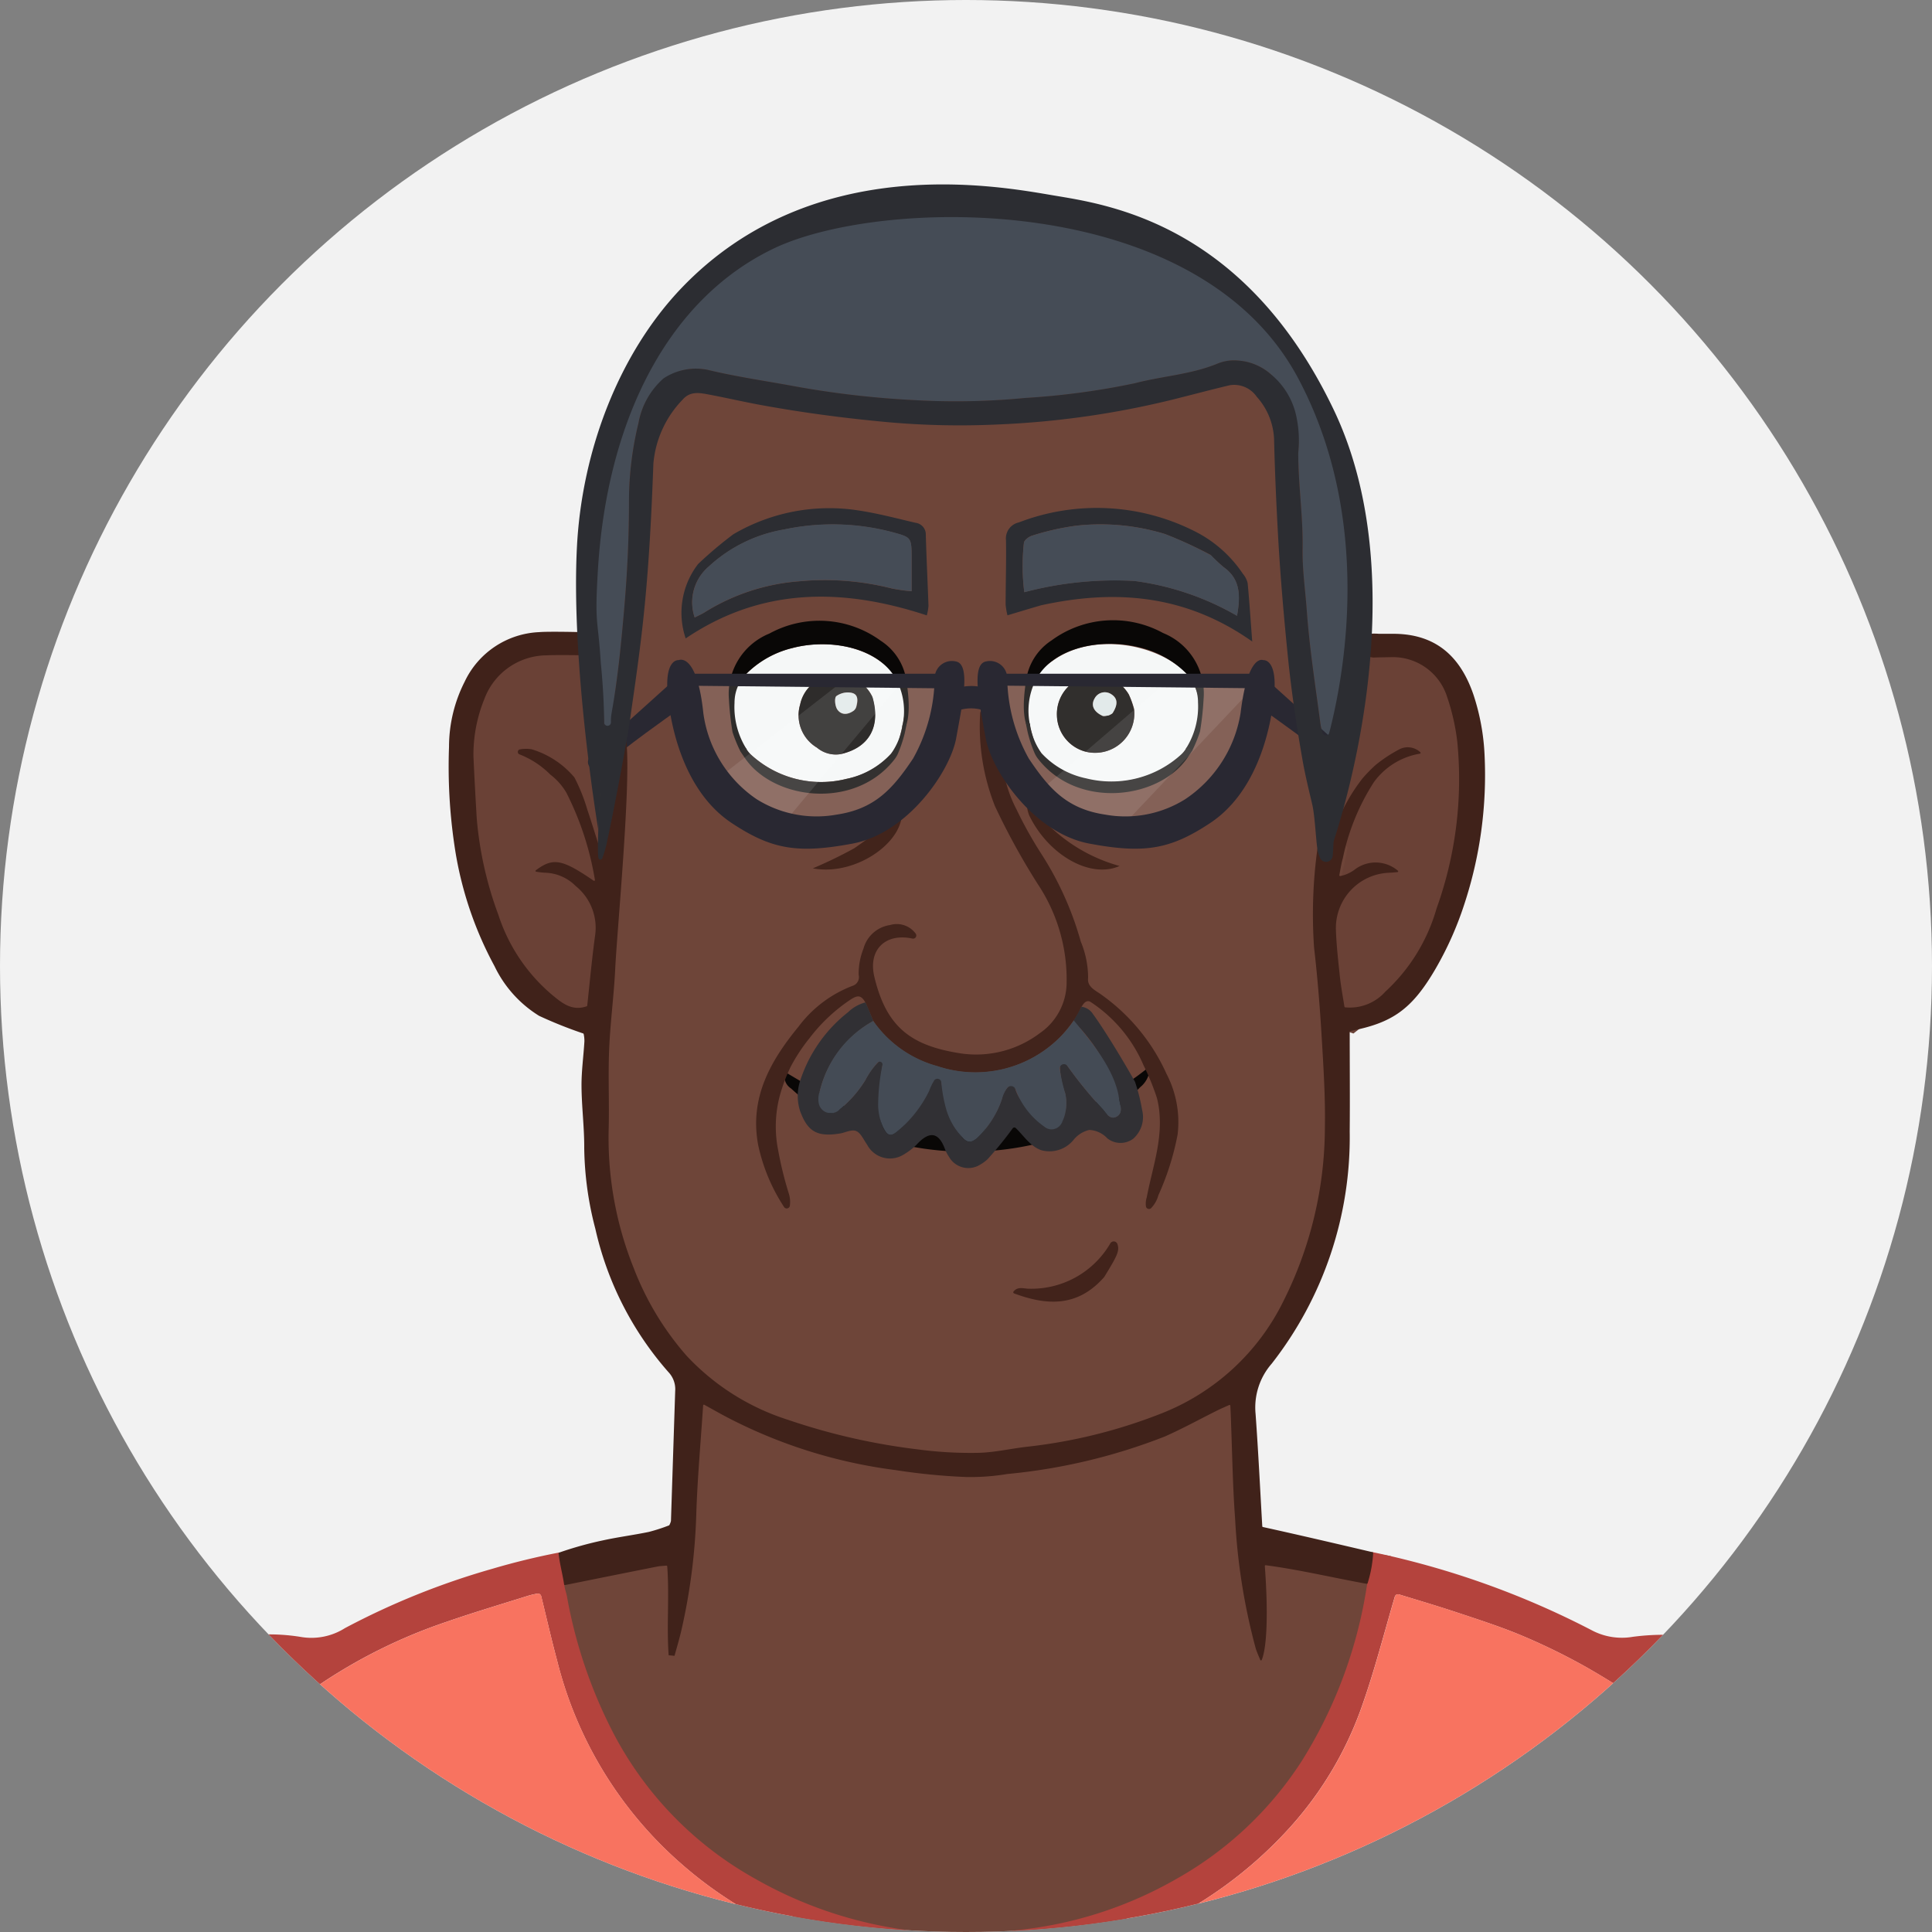 <svg xmlns="http://www.w3.org/2000/svg" xmlns:xlink="http://www.w3.org/1999/xlink" width="137.14" height="137.14" viewBox="0 0 137.14 137.14">
  <rect x="0" y="0" width="137.14" height="137.14" fill="#808080" stroke="none"/>
  <defs>
    <clipPath id="clip-path">
      <circle id="Ellipse_1124" data-name="Ellipse 1124" cx="68.57" cy="68.57" r="68.57" transform="translate(1.43 1.43)"/>
    </clipPath>
  </defs>
  <g id="Group_117514" data-name="Group 117514" transform="translate(3097 478)">
    <circle id="Ellipse_891_00000043447419308030904690000012514964738224083888_" cx="68.57" cy="68.57" r="68.57" transform="translate(-3097 -478)" fill="#f2f2f2"/>
    <g id="Group_117513" data-name="Group 117513" transform="translate(-3098.43 -479.43)">
      <g id="Group_117512" data-name="Group 117512" clip-path="url(#clip-path)">
        <path id="Path_38931" data-name="Path 38931" d="M36.217,48.949l2.956-1.8,6-.183,3.565,10.765-.7,15.3-5.158,1.762L39,71.727l-3.478-7.042-1.043-6.918V50.585Z" fill="#6a4136"/>
        <path id="Path_38932" data-name="Path 38932" d="M104.164,48.949l-2.956-1.8-6-.183L91.645,57.731l.695,15.3L97.5,74.793l3.884-3.066,3.477-7.042,1.044-6.918V50.585Z" fill="#6a4136"/>
        <path id="Path_38933" data-name="Path 38933" d="M89.478,101.658c.093,2.206.086,4.07.251,6.271.232,3.094.616,2.828,2.326,3.709,2.4.309,5.694-.272,8.113.261a33.42,33.42,0,0,1-2.282,8.872,56.508,56.508,0,0,1-3,6.048,27.668,27.668,0,0,1-9.308,8.708,31.853,31.853,0,0,1-11.925,4.161,30.559,30.559,0,0,1-18.788-3.646c-4.285-2.446-8.226-5.536-10.552-9.952a37.359,37.359,0,0,1-3.35-10.358c-.037-.2-.233-2.36-.293-2.656,2.2-.542,4.946-.772,7.148-1.211a2.666,2.666,0,0,0,2.467-2.9c.077-2.561-.289-7.674-.11-10.423.542.3-.033-4.383.423-4.041.169.438,8.89,1.781,10.051,2.463,1.485.873,11.846,1.172,13.446.732,1.756-.483,14.79-.928,15.643-1.731C89.829,95.88,89.315,101.67,89.478,101.658Z" fill="#6f4539"/>
        <path id="Path_38934" data-name="Path 38934" d="M97.078,61.621c-.392,2.473-1.454,4.757-1.18,7.116.246,2.112.128,4.194.257,6.317s.264,4.26.227,6.388c-.074,4.309-1.826,9.327-3.818,13.21a16.255,16.255,0,0,1-8.776,8.04,36.919,36.919,0,0,1-9.4,2.32c-1.178.132-2.348.414-3.526.437a28.336,28.336,0,0,1-4.288-.248,45.13,45.13,0,0,1-9.2-2.1,16.794,16.794,0,0,1-7.2-4.557c-1.63-1.836-3.739-4.172-4.632-6.433a24.8,24.8,0,0,1-1.786-9.856c.051-1.89-.044-3.784.034-5.672.079-1.919-.011-5.975.081-7.894.134-2.78.566-9.7.567-10.957,0-1.763.38-3.915.4-5.677.036-3.366-1.193-6.794-.966-10.15a63.736,63.736,0,0,1,1.776-11.093c.119-.429,2.917-4.409,3.089-4.973,2.587.876,44.474.588,44.76.538.138.884.953,9.435.99,10.307.191,4.469.4,8.939.471,13.41.044,2.953,1.4,3.89,1.309,6.844-.026.818.316,2.954.278,3.877Z" fill="#6e4539"/>
        <g id="Group_117506" data-name="Group 117506">
          <path id="Path_38935" data-name="Path 38935" d="M25.456,280.939c-.759-.215-1.518-.429-2.372-.637a81.272,81.272,0,0,1-10.14-3.557.238.238,0,0,1-.138-.257c.2-1.238.4-2.457.6-3.678.643-4.046,1.352-8.082,1.9-12.14.559-4.1.985-8.21,1.423-12.322.178-1.67.257-3.351.339-5.029.168-3.439.379-6.877.442-10.318.07-3.82.009-7.643-.024-11.464-.01-1.145-.114-2.29-.186-3.664-.038-2.519-.066-4.809-.08-7.205a.162.162,0,0,0,0-.022c-.047-.544-.152-.983-.161-1.423q-.15-7.407-.275-14.814c0-.245-.028-.489-.031-.845-.082-2.317-.176-4.529-.27-6.735a.239.239,0,0,0-.2-.225c-1.857-.275-3.612-.514-5.36-.8a53.276,53.276,0,0,1-14.7-4.614c-.508-.247-1.053-.419-1.63-.691l-.018-.009c-.595-.337-1.14-.61-1.685-.881a.161.161,0,0,1-.028-.017q-3.645-2.5-7.286-5.009c-.39-.27-.745-.593-1.149-.931a.239.239,0,0,1-.063-.286,5.4,5.4,0,0,1,.422-.79C-11.545,167.447-9.137,161.7-7,155.826c2.454-6.748,4.81-13.532,7.3-20.266A41.76,41.76,0,0,1,5,126.231a19.075,19.075,0,0,1,12.276-8.4,13.991,13.991,0,0,1,5.493-.208A4.449,4.449,0,0,0,25.915,117a53.467,53.467,0,0,1,10.491-4.22c1.454-.432,3.154-.848,4.7-1.144a.239.239,0,0,1,.278.183c.16.739.027,1.468.119,2.217l0,.021c.059.29.133.482.169.68a34.176,34.176,0,0,0,3.37,9.856,25.161,25.161,0,0,0,10.041,10.224,29.68,29.68,0,0,0,18.5,3.626,28.564,28.564,0,0,0,11.379-3.656,25.317,25.317,0,0,0,8.873-8.358,32.732,32.732,0,0,0,4.641-12.572c.106-.725.192-1.375.275-2.017.018-.138-.038-.266.1-.236a60.63,60.63,0,0,1,15.541,5.534,4.563,4.563,0,0,0,2.951.477,16.925,16.925,0,0,1,9.578,1.553,21.061,21.061,0,0,1,9.6,9.408,87.5,87.5,0,0,1,5.625,13.115c1.995,5.564,3.886,11.166,5.9,16.722a75.549,75.549,0,0,0,5.544,11.673c.406.711.914,1.364,1.366,2.05.253.384.493.776.756,1.2a.24.24,0,0,1-.051.312,64.309,64.309,0,0,1-8.415,5.852c-.645.331-1.145.592-1.725.885a59.081,59.081,0,0,1-21.638,6.177.238.238,0,0,0-.208.185c-.488,2.284-.192,4.5-.275,6.8-.084,1.831-.19,3.545-.233,5.261-.1,3.971-.168,7.942-.255,12.028-.078,1.626-.154,3.137-.218,4.649-.014.325.031.653.034.98,0,.479-.007.958-.011,1.437a247.122,247.122,0,0,0,4.63,58.531.239.239,0,0,1-.133.262,78.884,78.884,0,0,1-10.1,3.6l-.015,0c-.8.189-1.511.36-2.4.6-.542.125-.913.159-1.27.249a152.863,152.863,0,0,1-24.751,4.12c-4.417.369-8.841.738-13.269.875-4.063.125-8.135-.054-12.2-.113a135.268,135.268,0,0,1-16.693-1.278c-4.428-.616-8.843-1.342-13.246-2.119-2.627-.464-5.218-1.12-7.825-1.69M16.025,166.3c0-.658.011-1.316-.006-1.974-.06-2.379-.147-4.758-.179-7.137a3.327,3.327,0,0,1,.279-1.047.236.236,0,0,1,.212-.158h0a.239.239,0,0,1,.225.133A3.349,3.349,0,0,1,17,157.123c.285,2.11.569,4.222.749,6.343.222,2.613.37,5.234.5,7.854.12,2.5.2,5,.249,7.507.107,5.34.187,10.68.272,16.021.018,1.151-.012,2.3.029,3.454.043,1.187.138,2.373.224,3.558.154,2.121.35,4.24.469,6.364s.17,4.264.242,6.4c.092,2.707.258,5.415.248,8.122-.019,5.546-.117,11.091-.219,16.636-.037,2.007-.164,4.013-.275,6.017q-.083,1.5-.242,2.992c-.3,2.792-.628,5.583-.953,8.373-.261,2.237-.476,4.481-.815,6.706-.555,3.642-1.179,7.274-1.812,10.9-.1.557.03.871.533,1.06.384.144.77.286,1.157.423a100.6,100.6,0,0,0,13.97,3.947c4.016.8,8.041,1.575,12.088,2.183,3.276.492,6.589.756,9.892,1.055,3.1.281,6.205.615,9.312.679,6.532.134,13.068.137,19.6-.217.123-.007.246-.014.369-.026,2.4-.229,4.81-.452,7.213-.691,1.752-.174,3.513-.3,5.252-.568,3.277-.5,6.544-1.072,9.811-1.638a110.832,110.832,0,0,0,17.367-4.521c.679-.235,1.335-.536,2.046-.833a.238.238,0,0,0,.146-.236c-.028-.431-.036-.828-.1-1.215-.2-1.212-.463-2.414-.639-3.629-.608-4.213-1.227-8.426-1.77-12.648q-.673-5.236-1.179-10.494c-.232-2.364-.37-4.739-.493-7.112s-.245-4.757-.243-7.136c0-3.325.108-6.65.195-9.974.059-2.256.165-4.511.243-6.766q.13-3.753.249-7.506c.082-2.5.171-5,.245-7.505q.133-4.556.247-9.111c.087-3.489.115-6.981.262-10.468a65.425,65.425,0,0,1,.388-8.432c.554-3.252.379-6.622.62-9.934.151-2.08.477-4.148.745-6.218.039-.3.1-.636.53-.76a.235.235,0,0,1,.292.191,7.118,7.118,0,0,1,.146,1.138c.012,3.041,0,6.083-.017,9.338v.013c-.341,5.655-.527,11.313-.473,16.945a.241.241,0,0,0,.163.224,4.883,4.883,0,0,0,2.5-.112c1.006-.138,2-.331,3.205-.5a60.425,60.425,0,0,0,8.785-2.364,51.588,51.588,0,0,0,13.446-7.393c.631-.468.621-.591.21-1.327-.922-1.649-1.893-3.273-2.743-4.959a108.189,108.189,0,0,1-5.346-12.974c-2.027-5.772-4.049-11.547-6.189-17.277a42.684,42.684,0,0,0-4.866-9.662,16.664,16.664,0,0,0-13-7.426,4.652,4.652,0,0,0-1.027.1.239.239,0,0,0-.166.36c.836,1.352,2.138,2.22,2.682,3.611a.238.238,0,0,1-.324.3c-1.241-.609-2.185-1.64-3.345-2.342-1.369-.829-2.714-1.7-4.12-2.466a44.546,44.546,0,0,0-4.216-2.022c-1.478-.611-3.007-1.1-4.527-1.606-1.378-.456-2.772-.867-4.055-1.261a.237.237,0,0,0-.3.161c-.77,2.628-1.41,5.136-2.262,7.57a25.336,25.336,0,0,1-5.144,8.767,29.87,29.87,0,0,1-10.094,7.322,32.166,32.166,0,0,1-19.505,1.966,28.834,28.834,0,0,1-13.577-6.607,28.17,28.17,0,0,1-8.88-14.478c-.4-1.5-.749-3.016-1.131-4.58a.238.238,0,0,0-.277-.177,5.756,5.756,0,0,0-.615.141c-1.958.617-3.928,1.2-5.866,1.874a37.587,37.587,0,0,0-8.719,4.271c-1.532,1.031-3.047,2.086-4.57,3.13a1.853,1.853,0,0,1-1.017.478.239.239,0,0,1-.232-.335c.7-1.542,2.241-2.331,3.074-3.641a.232.232,0,0,0-.034-.29c-.425-.409-.938-.249-1.4-.241-.364.006-.724.153-1.09.179a15.262,15.262,0,0,0-9.768,4.72,22.118,22.118,0,0,0-4.1,5.816,109.161,109.161,0,0,0-5.31,12.859c-1.8,5.027-3.5,10.089-5.319,15.106a73.268,73.268,0,0,1-6.484,13.532,7.807,7.807,0,0,0-.375.739.24.24,0,0,0,.076.295c.549.4,1.062.762,1.57,1.135a50.163,50.163,0,0,0,7.458,4.552A48.1,48.1,0,0,0,5.713,182.2c1.618.434,3.27.741,5.1,1.147a22.673,22.673,0,0,0,5.541.634.239.239,0,0,0,.222-.246C16.387,177.909,16.2,172.214,16.025,166.3Z" fill="#b4433d"/>
          <path id="Path_38936" data-name="Path 38936" d="M10.622,183.31c-1.636-.365-3.288-.672-4.906-1.106a48.175,48.175,0,0,1-8.864-3.332,50.2,50.2,0,0,1-7.458-4.552c-.508-.373-1.021-.74-1.57-1.135a.237.237,0,0,1-.076-.295,7.928,7.928,0,0,1,.375-.739,73.3,73.3,0,0,0,6.484-13.532c1.822-5.018,3.521-10.08,5.319-15.106a108.99,108.99,0,0,1,5.31-12.859,22.118,22.118,0,0,1,4.1-5.816,15.272,15.272,0,0,1,9.768-4.72c.366-.026.726-.173,1.09-.179.458-.008.971-.169,1.4.241a.233.233,0,0,1,.034.29c-.833,1.31-2.369,2.1-3.074,3.641a.239.239,0,0,0,.232.335,1.85,1.85,0,0,0,1.017-.478c1.523-1.044,3.038-2.1,4.57-3.13a37.606,37.606,0,0,1,8.719-4.271c1.939-.673,3.908-1.258,5.866-1.874a5.7,5.7,0,0,1,.615-.141.239.239,0,0,1,.277.177c.382,1.565.725,3.081,1.131,4.58a28.176,28.176,0,0,0,8.88,14.478,28.844,28.844,0,0,0,13.577,6.607,32.166,32.166,0,0,0,19.505-1.966,29.9,29.9,0,0,0,10.094-7.322,25.335,25.335,0,0,0,5.144-8.767c.852-2.434,1.492-4.942,2.262-7.57a.237.237,0,0,1,.3-.161c1.282.394,2.676.8,4.055,1.261,1.52.5,3.049,1,4.527,1.606a44.544,44.544,0,0,1,4.216,2.022c1.406.761,2.751,1.636,4.12,2.466,1.159.7,2.1,1.733,3.345,2.342a.238.238,0,0,0,.324-.3c-.544-1.391-1.846-2.259-2.682-3.611a.239.239,0,0,1,.166-.36,4.6,4.6,0,0,1,1.027-.1,16.666,16.666,0,0,1,13,7.426,42.581,42.581,0,0,1,4.866,9.662c2.14,5.73,4.162,11.506,6.189,17.277a108.354,108.354,0,0,0,5.346,12.974c.85,1.685,1.821,3.31,2.743,4.959.412.736.421.859-.21,1.327a51.6,51.6,0,0,1-13.446,7.393c-7.194,2.709-14.042,3.534-14.372,3.011-.062-.1-.252-.044-.264-.16-.271-2.563.044-3.69.035-7.239-.018-3.464.128-4.012.241-6.541-.012-2.7.193-4.064.194-5.2,0-3.3.014-4.4,0-7.415a7.117,7.117,0,0,0-.146-1.138.236.236,0,0,0-.292-.191c-.434.123-.491.46-.53.76-.268,2.07-.594,4.138-.745,6.218-.241,3.312-.065,6.683-.62,9.934a65.435,65.435,0,0,0-.388,8.432c-.147,3.487-.175,6.978-.262,10.468q-.114,4.556-.247,9.111c-.074,2.5-.162,5-.245,7.505s-.162,5-.249,7.506c-.078,2.255-.184,4.51-.243,6.766-.087,3.324-.192,6.649-.195,9.974,0,2.379.119,4.759.243,7.136s.261,4.748.493,7.112q.515,5.255,1.179,10.494c.544,4.222,1.162,8.435,1.77,12.648.175,1.215.439,2.417.639,3.629.064.388.073.784.1,1.215a.24.24,0,0,1-.146.236c-.711.3-1.367.6-2.046.833a110.94,110.94,0,0,1-17.367,4.521c-3.267.566-6.534,1.137-9.811,1.638-1.739.266-3.5.394-5.252.568-2.4.239-4.809.462-7.213.691-.123.012-.246.019-.369.026-6.529.354-13.065.351-19.6.217-3.108-.064-6.213-.4-9.312-.679-3.3-.3-6.615-.562-9.892-1.055-4.048-.608-8.072-1.385-12.088-2.183a100.6,100.6,0,0,1-13.97-3.947c-.387-.137-.772-.279-1.157-.423-.5-.189-.63-.5-.533-1.06.633-3.63,1.257-7.261,1.812-10.9.339-2.225.554-4.469.815-6.706.325-2.79.648-5.58.953-8.373q.162-1.492.242-2.992c.111-2.005.238-4.011.275-6.017.1-5.545.2-11.091.219-16.636.009-2.707-.156-5.415-.248-8.122-.073-2.132-.123-4.266-.242-6.4s-.315-4.242-.469-6.364c-.086-1.185-.181-2.371-.224-3.558-.041-1.15-.011-2.3-.029-3.454-.086-5.34-.165-10.681-.272-16.021-.05-2.5-.128-5.006-.249-7.507-.126-2.62-.274-5.241-.5-7.854-.18-2.12-.464-4.233-.749-6.343a3.349,3.349,0,0,0-.437-1.006.239.239,0,0,0-.225-.133h0a.236.236,0,0,0-.212.158,3.32,3.32,0,0,0-.279,1.047c.032,2.379.119,4.758.179,7.137.017.658.037,5.728.244,9.52.227,4.174.464,8.774.355,9.926a.237.237,0,0,1-.22.214A18.81,18.81,0,0,1,10.622,183.31Z" fill="#f87360"/>
        </g>
        <path id="Path_38937" data-name="Path 38937" d="M75.338,44.394c-.838.244-1.576.467-2.395.714a4.927,4.927,0,0,1-.13-.763c0-1.521.052-3.043.026-4.563a1.162,1.162,0,0,1,.908-1.267,15.406,15.406,0,0,1,12.65.71,8.924,8.924,0,0,1,3.261,2.941,1.6,1.6,0,0,1,.334.651c.124,1.29.207,2.583.325,4.15-4.7-3.318-9.665-3.731-14.979-2.573m12.008-3.585a31.171,31.171,0,0,0-3.221-1.474,15.627,15.627,0,0,0-6.315-.59,18.154,18.154,0,0,0-3.1.7c-.237.064-.58.321-.6.514a14.719,14.719,0,0,0,.026,3.505,25.135,25.135,0,0,1,7.805-.8,19.614,19.614,0,0,1,7.294,2.475c.255-1.441.24-2.61-.956-3.459A12.747,12.747,0,0,1,87.346,40.809Z" fill="#2c2d32"/>
        <path id="Path_38938" data-name="Path 38938" d="M53.486,39.354a13.447,13.447,0,0,1,8.856-1.695c1.372.205,2.722.564,4.076.881a.831.831,0,0,1,.729.853c.046,1.681.132,3.361.19,5.042a3.666,3.666,0,0,1-.119.677c-5.981-1.97-11.737-2-17.116,1.636a5.672,5.672,0,0,1,.879-5.279,27.9,27.9,0,0,1,2.505-2.115m-1.778,2.321a3.313,3.313,0,0,0-.967,3.59c.288-.149.508-.244.708-.369a14.8,14.8,0,0,1,6.7-2.2,19.373,19.373,0,0,1,6.584.509,12.277,12.277,0,0,0,1.406.195c0-.943,0-1.713,0-2.484-.009-1.308-.05-1.346-1.278-1.683a16.551,16.551,0,0,0-7.782-.212A10.448,10.448,0,0,0,51.708,41.675Z" fill="#2c2d32"/>
        <path id="Path_38939" data-name="Path 38939" d="M79.812,92.076c-1.87,2.136-4.04,2.043-6.4,1.165a.086.086,0,0,1-.037-.135c.293-.368.7-.211,1.03-.2A6.482,6.482,0,0,0,80.25,89.68l0,0a.278.278,0,0,1,.5.062C80.917,90.24,80.714,90.6,79.812,92.076Z" fill="#42231b"/>
        <path id="Path_38940" data-name="Path 38940" d="M87.416,40.865a9.757,9.757,0,0,0,.869.821c1.2.848,1.211,2.018.956,3.459a19.614,19.614,0,0,0-7.294-2.475,25.138,25.138,0,0,0-7.805.8,14.667,14.667,0,0,1-.026-3.505c.017-.193.361-.45.6-.514a17.966,17.966,0,0,1,3.1-.7,15.624,15.624,0,0,1,6.315.59A27.973,27.973,0,0,1,87.416,40.865Z" fill="#454c56"/>
        <path id="Path_38941" data-name="Path 38941" d="M51.772,41.611a10.421,10.421,0,0,1,5.309-2.6,16.577,16.577,0,0,1,7.782.212c1.228.338,1.269.375,1.278,1.683,0,.771,0,1.542,0,2.484a12.278,12.278,0,0,1-1.406-.195,19.348,19.348,0,0,0-6.584-.509,14.794,14.794,0,0,0-6.7,2.2c-.2.125-.42.22-.708.369A3.358,3.358,0,0,1,51.772,41.611Z" fill="#454c56"/>
        <path id="Path_38942" data-name="Path 38942" d="M54.136,54.493c-.753-1.177-.6-2.463-.58-3.788a2.075,2.075,0,0,1,.16-.651,6.973,6.973,0,0,1,3.963-2.625c2.724-.72,6.356-.07,7.767,2.727.517,1.472.023,2.782-.288,4.172a5.7,5.7,0,0,1-3.642,2.389,7.352,7.352,0,0,1-6.745-1.688m8.56-4.176a2.666,2.666,0,0,0-2.879-1.446,2.562,2.562,0,0,0-2.223,2.029A2.671,2.671,0,0,0,59.42,54.5a2.086,2.086,0,0,0,1.666.462C63.1,54.518,63.974,53.037,63.331,50.853Z" fill="#f5f7f7"/>
        <g id="Group_117507" data-name="Group 117507">
          <path id="Path_38943" data-name="Path 38943" d="M65.492,53.032a.313.313,0,0,1,0-.1,4.833,4.833,0,0,0-.343-3.069c-1.214-2.544-4.883-3.118-7.469-2.435a6.9,6.9,0,0,0-3.243,1.805,2.9,2.9,0,0,0-.868,2.09,5.586,5.586,0,0,0,.867,3.3c-.013.015-.356.208-.451.134a9.948,9.948,0,0,1-.558-1.362,21.065,21.065,0,0,1-.256-2.34A4.625,4.625,0,0,1,56.048,46.4a7.382,7.382,0,0,1,7.907.518,4.055,4.055,0,0,1,1.831,2.954c.366,2.376-.056,3.071-.116,3.234A.148.148,0,0,1,65.492,53.032Z" fill="#090706"/>
          <path id="Path_38944" data-name="Path 38944" d="M53.983,54.757c.243-.26.315-.357.451-.134a2.13,2.13,0,0,0,.336.406,7.352,7.352,0,0,0,6.745,1.688,5.943,5.943,0,0,0,3.159-1.781,4.6,4.6,0,0,0,.827-2.1c.049-.031.311-.2.289-.051s-.1.515-.144.718a9.646,9.646,0,0,1-.441,1.335,1.964,1.964,0,0,1-.285.5c-2.838,3.64-8.706,2.871-10.682-.2C54.172,55.037,54.1,54.94,53.983,54.757Z" fill="#0f0d0c"/>
        </g>
        <path id="Path_38945" data-name="Path 38945" d="M63.372,50.94c.6,2.1-.269,3.578-2.286,4.023A2.086,2.086,0,0,1,59.42,54.5a2.672,2.672,0,0,1-1.191-3.064,2.564,2.564,0,0,1,2.223-2.029,2.692,2.692,0,0,1,2.92,1.532m-1.14.649c.1-.415.144-.881-.365-.982a1.4,1.4,0,0,0-1.071.236c-.152.134-.094.722.076.959.295.411.762.367,1.172.061C62.076,51.84,62.1,51.808,62.232,51.589Z" fill="#090706"/>
        <path id="Path_38946" data-name="Path 38946" d="M75.069,54.741a20.586,20.586,0,0,1-.661-2.349,4,4,0,0,1,1.75-4.059c2.833-2.057,7.437-1.227,9.52.914a4.288,4.288,0,0,1-.118,5.511c-2.84,2.938-7.915,2.877-10.4-.014-.079-.021-.1.006-.086,0m6.864-2.985a6.609,6.609,0,0,0-.378-1.032,2.739,2.739,0,0,0-5.1,1.474,2.724,2.724,0,0,0,2.188,2.62A2.8,2.8,0,0,0,81.933,51.756Z" fill="#f5f7f7"/>
        <path id="Path_38947" data-name="Path 38947" d="M62.182,51.685a.616.616,0,0,1-.138.178c-.41.305-.877.35-1.172-.061-.17-.237-.228-.825-.076-.959a1.4,1.4,0,0,1,1.071-.236C62.377,50.708,62.333,51.175,62.182,51.685Z" fill="#dde6e6"/>
        <path id="Path_38948" data-name="Path 38948" d="M81.939,51.856a2.783,2.783,0,0,1-3.3,2.963,2.724,2.724,0,0,1-2.188-2.62,2.739,2.739,0,0,1,5.1-1.474,5.5,5.5,0,0,1,.385,1.131m-1.719.325c.066-.047.154-.081.194-.144.394-.624.351-1.054-.125-1.344A.818.818,0,0,0,79.134,51c-.284.48-.092.934.548,1.241C79.78,52.287,79.92,52.246,80.22,52.181Z" fill="#0d0a08"/>
        <path id="Path_38949" data-name="Path 38949" d="M80.131,52.214c-.21.033-.351.073-.449.026-.64-.306-.832-.76-.548-1.241a.818.818,0,0,1,1.155-.306c.476.29.519.72.125,1.344C80.374,52.1,80.286,52.134,80.131,52.214Z" fill="#dde6e6"/>
        <g id="Group_117508" data-name="Group 117508">
          <path id="Path_38950" data-name="Path 38950" d="M74.367,53.07c-.06-.162-.482-.858-.116-3.234a4.055,4.055,0,0,1,1.831-2.954,7.38,7.38,0,0,1,7.907-.518,4.625,4.625,0,0,1,2.878,4.653,20.813,20.813,0,0,1-.256,2.34,9.9,9.9,0,0,1-.558,1.362c-.1.075-.438-.119-.451-.134a5.584,5.584,0,0,0,.867-3.3A2.9,2.9,0,0,0,85.6,49.2a6.9,6.9,0,0,0-3.243-1.805c-2.586-.683-6.254-.109-7.469,2.435a4.833,4.833,0,0,0-.343,3.069.313.313,0,0,1,0,.1A.144.144,0,0,1,74.367,53.07Z" fill="#090706"/>
          <path id="Path_38951" data-name="Path 38951" d="M85.8,55.1c-1.976,3.069-7.844,3.838-10.682.2a1.948,1.948,0,0,1-.285-.5,9.377,9.377,0,0,1-.441-1.335c-.045-.2-.12-.557-.144-.718s.239.019.289.051a4.611,4.611,0,0,0,.827,2.1,5.943,5.943,0,0,0,3.159,1.781,7.352,7.352,0,0,0,6.745-1.688,2.093,2.093,0,0,0,.336-.406c.136-.223.208-.126.451.134C85.941,54.9,85.866,55,85.8,55.1Z" fill="#0f0d0c"/>
        </g>
        <path id="Path_38952" data-name="Path 38952" d="M64.57,59.726c.317-.375.572-.688.845-1.023.479,2.335-3.179,4.96-6.287,4.365a31.864,31.864,0,0,0,2.925-1.416A27.757,27.757,0,0,0,64.57,59.726Z" fill="#42241b"/>
        <path id="Path_38953" data-name="Path 38953" d="M74.485,59.307a2.487,2.487,0,0,1-.146-.558,1.428,1.428,0,0,1,.124-.4A11.6,11.6,0,0,0,80.9,62.9C78.849,63.822,75.862,62.15,74.485,59.307Z" fill="#42241b"/>
        <path id="Path_38954" data-name="Path 38954" d="M78.282,80.283a6.718,6.718,0,0,1-3.619,1.276,30.854,30.854,0,0,1-5.126.491,18.037,18.037,0,0,1-7.265-1.386,3.574,3.574,0,0,1,1.243-.285c4.007-.018,8.013,0,12.02-.02C76.428,80.355,77.321,80.266,78.282,80.283Z" fill="#4e2d24"/>
        <path id="Path_38955" data-name="Path 38955" d="M60.567,79.508a14.647,14.647,0,0,0,4.778,1.713,25.055,25.055,0,0,0,7.568.2c2.082-.146,4.124-.3,5.962-1.553.983-.64,1.935-1.194,2.87-1.776.4-.249.762-.555,1.3-.95a1.809,1.809,0,0,1-.684,1.464A13.891,13.891,0,0,1,74.9,82.646a21.579,21.579,0,0,1-12.461-.866,16.251,16.251,0,0,1-4.856-3.085,1.032,1.032,0,0,1-.431-1.175C58.293,78.2,59.387,78.844,60.567,79.508Z" fill="#090706"/>
        <path id="Path_38956" data-name="Path 38956" d="M97,35.084c-.618-.018-1.54-4.523-3.6-8.312-2.022-3.716-5.183-6.718-5.8-6.512-1.016.337-1.145.248-1.132-.84.014-1.124-5.912-2.49-6.551-1.973-.4.326-.662.236-.881-.18-.134-.256-.273-.511-.385-.777C77.99,14.934,64.946,14,62.821,16c-.407.383-4.383,1.473-8.878,3.8-3.11,1.608-6.357,6.149-8.3,11.011a41.256,41.256,0,0,0-2.627,11.148C42.9,46.272,44.162,48.8,44.3,52.625a1.358,1.358,0,0,0,.1.465.24.24,0,0,0,.46-.077c.065-.89.207-2.309.273-2.768.27-1.877.447-3.765.609-5.649.219-2.541.341-5.1.336-7.658a23.566,23.566,0,0,1,.677-5.493,5.14,5.14,0,0,1,1.923-3.178,3.819,3.819,0,0,1,3-.579c1.919.46,3.869.748,5.808,1.1a66.134,66.134,0,0,0,8.8,1.044,51.122,51.122,0,0,0,7.909-.15,53.3,53.3,0,0,0,7.794-1.045c1.942-.512,3.98-.615,5.865-1.393a3.049,3.049,0,0,1,1.447-.218,3.921,3.921,0,0,1,2.338.968,7.884,7.884,0,0,1,1.774,3.24,8.358,8.358,0,0,1,.174,2.332c0,2.273.347,4.524.308,6.794-.025,1.485.194,2.959.3,4.434.192,2.658.608,5.3.957,7.947a6.456,6.456,0,0,0,.188.861.221.221,0,0,0,.426,0c.307-1.046.5-2.083.726-3.111.5-2.226,1.134-4.414,1.772-6.6C98.1,43.57,97.205,35.09,97,35.084Z" fill="#454c56"/>
        <path id="Path_38957" data-name="Path 38957" d="M56.76,79.292a8.546,8.546,0,0,0-.1,3.751,25.683,25.683,0,0,0,.749,3.065,1.975,1.975,0,0,1,.086.92.225.225,0,0,1-.413.075,12.98,12.98,0,0,1-1.835-4.4c-.627-3.365.884-5.985,2.878-8.416a8.625,8.625,0,0,1,3.8-2.871.65.65,0,0,0,.456-.788,4.829,4.829,0,0,1,.34-1.858,2.3,2.3,0,0,1,1.891-1.678,1.663,1.663,0,0,1,1.824.62.225.225,0,0,1-.225.344h0c-1.921-.42-3.172.782-2.719,2.7.855,3.622,2.646,4.906,6.121,5.446a7.5,7.5,0,0,0,5.618-1.428,4.378,4.378,0,0,0,1.91-3.521A12.206,12.206,0,0,0,75.1,64.193a49.364,49.364,0,0,1-3.046-5.543,15.388,15.388,0,0,1-1.048-6.59.224.224,0,0,1,.436-.068c.315.892.51,1.826.865,2.7.089.22.169.444.253.666a.2.2,0,0,1,.013.068,9.219,9.219,0,0,0,1.012,3.458,28.678,28.678,0,0,0,1.786,3.192,22.88,22.88,0,0,1,2.78,6.2,6.733,6.733,0,0,1,.517,2.578c-.07.533.36.8.768,1.061a13.872,13.872,0,0,1,4.8,5.747,7.4,7.4,0,0,1,.785,4.3,19.02,19.02,0,0,1-1.365,4.31,2.109,2.109,0,0,1-.522.922.223.223,0,0,1-.355-.1,1.439,1.439,0,0,1,.051-.671c.364-1.938,1.057-3.825.912-5.846a6.17,6.17,0,0,0-.2-1.241,17.1,17.1,0,0,0-.935-2.277,10.117,10.117,0,0,0-3.753-4.5c-.478-.311-.773.628-.88.815a9.95,9.95,0,0,1-1.205,1.584,8.483,8.483,0,0,1-8.815,2.155,8.138,8.138,0,0,1-4.505-3.149c-.022-.029-.529-1.25-.569-1.328-.333-.645-.625-.528-1.042-.274a12.027,12.027,0,0,0-2.93,2.74,12.617,12.617,0,0,0-1.347,2.038A12.044,12.044,0,0,0,56.76,79.292Z" fill="#42241c"/>
        <path id="Path_38958" data-name="Path 38958" d="M50.475,49.774l17.875.115s-.123,9.627-8.323,9.873S50.434,52.865,50.475,49.774Z" fill="#fff" opacity="0.15"/>
        <path id="Path_38959" data-name="Path 38959" d="M72.427,49.774l17.875.115s-.123,9.627-8.323,9.873S72.386,52.865,72.427,49.774Z" fill="#fff" opacity="0.15"/>
        <path id="Path_38960" data-name="Path 38960" d="M52.031,56.961,61.5,49.594l4,.18L57.012,59.918Z" fill="#fff" opacity="0.1"/>
        <path id="Path_38961" data-name="Path 38961" d="M75.216,57.589l8.971-7.7h6.532L80.963,60.2Z" fill="#fff" opacity="0.1"/>
        <g id="Group_117510" data-name="Group 117510">
          <path id="Path_38962" data-name="Path 38962" d="M43.439,54.967l5.636-5.078.241,2.1s-3.852,2.7-4.962,3.8c-.181.18-.673.5-1.01.144C42.891,55.452,43.439,54.967,43.439,54.967Z" fill="#292832"/>
          <path id="Path_38963" data-name="Path 38963" d="M97.221,54.967l-5.636-5.078-.241,2.1s3.852,2.7,4.962,3.8c.181.18.673.5,1.01.144C97.768,55.452,97.221,54.967,97.221,54.967Z" fill="#292832"/>
          <g id="Group_117509" data-name="Group 117509">
            <path id="Path_38964" data-name="Path 38964" d="M85.561,58.16a9.074,9.074,0,0,0,3.929-6.111c.516-4.268,1.606-3.761,1.606-3.761s1.045-.139.766,2.577-1.365,6.89-4.527,8.985c-2.805,1.858-4.651,2.2-8.581,1.461s-6.936-5.143-7.358-7.49-1.055-5.2,0-5.433a1.226,1.226,0,0,1,1.53,1.134,11.993,11.993,0,0,0,1.53,5.749c1.477,2.215,2.76,3.591,5.45,3.987A8.007,8.007,0,0,0,85.561,58.16Z" fill="#292832"/>
            <path id="Path_38965" data-name="Path 38965" d="M55.14,58.16a8.8,8.8,0,0,1-3.785-6.111c-.459-4.369-1.75-3.761-1.75-3.761s-1.045-.139-.766,2.577,1.365,6.89,4.527,8.985c2.805,1.858,4.651,2.2,8.581,1.461s6.936-5.143,7.358-7.49,1.055-5.2,0-5.433a1.226,1.226,0,0,0-1.53,1.134,11.993,11.993,0,0,1-1.53,5.749c-1.477,2.215-2.76,3.591-5.45,3.987A8.007,8.007,0,0,1,55.14,58.16Z" fill="#292832"/>
            <path id="Path_38966" data-name="Path 38966" d="M49.9,49.255H68.544v1.038L49.9,50.1Z" fill="#292832"/>
            <path id="Path_38967" data-name="Path 38967" d="M72.7,49.255H91.345v1.038L72.7,50.1Z" fill="#292832"/>
            <path id="Path_38968" data-name="Path 38968" d="M69.087,52.017a2.81,2.81,0,0,1,2.546,0l-.193-1.724a3.427,3.427,0,0,0-2.122,0Z" fill="#292832"/>
          </g>
        </g>
        <g id="Group_117511" data-name="Group 117511">
          <path id="Path_38969" data-name="Path 38969" d="M82,78.229a12.918,12.918,0,0,1,.5,1.985,2.045,2.045,0,0,1-.64,2.054,1.509,1.509,0,0,1-1.825-.032,1.891,1.891,0,0,0-1.28-.6,2.024,2.024,0,0,0-1.125.712,2.2,2.2,0,0,1-2.27.732c-.793-.251-1.346-1.137-1.832-1.58a.143.143,0,0,0-.213.023,26.362,26.362,0,0,1-1.791,2.2,3.077,3.077,0,0,1-.7.475,1.576,1.576,0,0,1-2.032-.655,2.736,2.736,0,0,1-.3-.585c-.447-1.179-1.105-1.259-2.012-.264a4.814,4.814,0,0,1-.967.727,1.83,1.83,0,0,1-2.523-.722c-.256-.363-.466-.862-.795-.988s-.774.122-1.167.183c-1.571.243-2.258-.113-2.8-1.585a3.5,3.5,0,0,1,.019-2.222,10.191,10.191,0,0,1,3.379-4.805,2.792,2.792,0,0,1,1.225-.695s.054.087.079.141c.163.357.247.575.4.945.056.132.088.23.088.23a7.863,7.863,0,0,0-3.794,4.969,1.439,1.439,0,0,0,.082.872c.292.767.669.911,1.336.428a8.209,8.209,0,0,0,1.823-2.091,4.835,4.835,0,0,1,1.006-1.352.145.145,0,0,1,.228.151,15.637,15.637,0,0,0-.185,3.411,2.311,2.311,0,0,0,.177,1.115c.333.686.557.751,1.123.255a9.249,9.249,0,0,0,2.166-2.941c.16-.324.229-.747.615-.979a.147.147,0,0,1,.221.108,14.67,14.67,0,0,0,.311,1.859,5.478,5.478,0,0,0,1.206,2.459c.348.4.642.4,1.058.032a6.725,6.725,0,0,0,1.748-2.753,1.625,1.625,0,0,1,.693-1.06.145.145,0,0,1,.211.1c.238,1.291,1.394,1.837,2.067,2.765a.744.744,0,0,0,1.321-.211,3.22,3.22,0,0,0,.212-1.975,6.131,6.131,0,0,1-.374-2.241.147.147,0,0,1,.2-.118c.206.081.246.265.338.4a30.521,30.521,0,0,0,2.476,3.033c.26.294.551.816,1.02.543s.222-.83.164-1.273c-.016-.122-.1-.235-.128-.357a12.268,12.268,0,0,0-2.82-4.834c-.019-.023-.308-.3-.293-.325.263-.423.325-.544.542-.948.037-.069.071-.046.148-.031a1.122,1.122,0,0,1,.68.474C80.117,74.918,81.841,77.919,82,78.229Z" fill="#313034"/>
          <path id="Path_38970" data-name="Path 38970" d="M77.652,73.864c1.2,1.474,2.9,3.431,3.217,5.549.059.443.316.994-.164,1.273s-.759-.249-1.02-.543a30.381,30.381,0,0,1-2.476-3.033l0,0a.3.3,0,0,0-.554.189,11.288,11.288,0,0,0,.4,1.775,3.219,3.219,0,0,1-.212,1.975.806.806,0,0,1-1.289.352,5.6,5.6,0,0,1-2.031-2.628.343.343,0,0,0-.578-.143,2.361,2.361,0,0,0-.394.825A6.731,6.731,0,0,1,70.8,82.2c-.416.367-.71.369-1.058-.032a4.87,4.87,0,0,1-1.177-2.109,10.581,10.581,0,0,1-.317-1.8.279.279,0,0,0-.5-.145,3.986,3.986,0,0,0-.364.755,8.667,8.667,0,0,1-2.166,2.793c-.566.5-.789.43-1.123-.255a4.07,4.07,0,0,1-.331-1.463,14.171,14.171,0,0,1,.308-2.925.2.2,0,0,0-.326-.182,5.884,5.884,0,0,0-.877,1.244,8.209,8.209,0,0,1-1.823,2.091.875.875,0,0,1-1.489-.38,1.588,1.588,0,0,1,.071-.92,7.651,7.651,0,0,1,3.794-4.969A8.159,8.159,0,0,0,67.962,77.1a8.479,8.479,0,0,0,8.815-2.155A8.338,8.338,0,0,0,77.652,73.864Z" fill="#444b55"/>
        </g>
        <path id="Path_38971" data-name="Path 38971" d="M43.114,58.88c.288.856.554,1.72.859,2.677a.057.057,0,0,0,.1.016c.473-.672,1.192-6.932,1.719-7.539a.057.057,0,0,1,.1.03c.338,3.014-.658,13.364-.791,16.12-.092,1.919-.353,3.83-.432,5.749-.078,1.888.017,3.783-.034,5.672a24.8,24.8,0,0,0,1.786,9.856,20.64,20.64,0,0,0,3.734,6.192,16.8,16.8,0,0,0,7.2,4.557,45.211,45.211,0,0,0,9.2,2.1,28.336,28.336,0,0,0,4.288.248c1.178-.023,2.348-.305,3.526-.437a36.951,36.951,0,0,0,9.4-2.32,16.263,16.263,0,0,0,8.776-8.04,27.593,27.593,0,0,0,2.93-12.321c.037-2.128-.1-4.261-.227-6.388s-.295-4.247-.541-6.359a34.155,34.155,0,0,1,.238-7.017c1.077.272.948-.565,1.312-1.637a12.881,12.881,0,0,1,1.9-3.369,10.782,10.782,0,0,1,.922-.941,9.926,9.926,0,0,1,1.622-1.077,1.3,1.3,0,0,1,1.549.176.057.057,0,0,1-.031.1,5.069,5.069,0,0,0-3.269,2.026,15.9,15.9,0,0,0-2.2,5.394c-.113.392-.172.8-.251,1.2a.058.058,0,0,0,.065.068,2.525,2.525,0,0,0,1.054-.48,2.439,2.439,0,0,1,3.039.1.057.057,0,0,1-.033.1c-.232.02-.43.039-.628.047a3.924,3.924,0,0,0-3.739,4.01c.034,1.118.164,2.236.282,3.35.075.709.209,1.412.323,2.143a.057.057,0,0,0,.048.048,3.37,3.37,0,0,0,2.857-1.113,12.776,12.776,0,0,0,3.633-5.9,27.148,27.148,0,0,0,1.475-11.823,15.407,15.407,0,0,0-.727-3.211,4.038,4.038,0,0,0-3.974-2.81c-.121.005-1.1.015-1.221.03a1.985,1.985,0,0,1-.542-.118c.1-.507.207-1.016.368-1.578a4.033,4.033,0,0,1,.535.009c.093,0,1.04,0,1.131,0,2.879.043,4.633,1.561,5.578,4.328a15.88,15.88,0,0,1,.789,4.326,29.322,29.322,0,0,1-1.448,10.565,23.669,23.669,0,0,1-2.046,4.58c-1.681,2.883-3.08,3.826-6.034,4.394a.058.058,0,0,0-.047.056c0,2.365.023,4.726,0,7.087A26.1,26.1,0,0,1,91.7,98.227a4.727,4.727,0,0,0-1.145,3.562c.194,2.671.323,5.346.476,7.982a.056.056,0,0,0,.045.052c2.591.57,5.254,1.194,7.781,1.786a.059.059,0,0,1,.045.057,8.649,8.649,0,0,1-.394,2.145.059.059,0,0,1-.066.043c-2.4-.433-4.808-1.009-7.166-1.318a.057.057,0,0,0-.064.062c.237,3.178.165,5.723-.219,6.658a.057.057,0,0,1-.106,0c-.129-.313-.247-.566-.326-.831a43.849,43.849,0,0,1-1.457-9.173c-.165-2.2-.2-4.412-.286-6.719-.012-.463-.03-.835-.054-1.32a.058.058,0,0,0-.081-.05c-.366.165-.605.266-.837.381-1.246.62-2.467,1.295-3.739,1.856A41.135,41.135,0,0,1,72.93,106.06a15.854,15.854,0,0,1-2.928.213,43.7,43.7,0,0,1-4.994-.49,35.623,35.623,0,0,1-12.29-3.921c-.431-.237-.793-.438-1.293-.716a.057.057,0,0,0-.085.046c-.178,2.715-.41,5.244-.487,7.776a42.522,42.522,0,0,1-1.044,8.133c-.142.628-.328,1.245-.5,1.866l-.416-.043c-.15-2.076.056-4.177-.1-6.308a.059.059,0,0,0-.064-.053c-.279.025-.465.03-.645.066q-3.273.652-6.545,1.314a.058.058,0,0,1-.068-.048c-.1-.7-.3-1.4-.391-2.195a.059.059,0,0,1,.038-.061,25.52,25.52,0,0,1,3.115-.869c1.078-.236,2.177-.376,3.257-.6a12.64,12.64,0,0,0,1.423-.46.058.058,0,0,0,.034-.033,1.113,1.113,0,0,0,.11-.287c.1-3.072.2-6.144.3-9.216a1.759,1.759,0,0,0-.47-1.337,23.024,23.024,0,0,1-5.2-10.194,23.527,23.527,0,0,1-.786-5.7c.01-1.47-.183-2.94-.193-4.411-.008-1.059.143-2.119.205-3.179a2.255,2.255,0,0,0-.052-.522.055.055,0,0,0-.036-.043A31.058,31.058,0,0,1,39.7,73.539a8.406,8.406,0,0,1-3.167-3.527,25.76,25.76,0,0,1-2.753-7.983,38.166,38.166,0,0,1-.477-7.59,10.213,10.213,0,0,1,1.109-4.616A6.142,6.142,0,0,1,39.723,46.3c.519-.049,2.415-.014,2.712-.005a.058.058,0,0,1,.054.05c.077.569.192.894.267,1.531a.058.058,0,0,1-.058.065c-.286-.005-2.021-.026-2.443.007a4.747,4.747,0,0,0-4.439,3.09,10.474,10.474,0,0,0-.779,4.083q.1,2.208.235,4.416A25.754,25.754,0,0,0,36.8,66.35a12.469,12.469,0,0,0,3.781,5.665c.706.585,1.425,1.215,2.493.846a.059.059,0,0,0,.039-.049c.187-1.7.335-3.357.563-5a3.809,3.809,0,0,0-1.38-3.488,3.187,3.187,0,0,0-2.194-.946,5.867,5.867,0,0,1-.612-.071.057.057,0,0,1-.027-.1c1.23-.92,1.86-.8,4.108.739a.057.057,0,0,0,.088-.06A21.281,21.281,0,0,0,41.634,57.7,4.384,4.384,0,0,0,40.5,56.418a6.333,6.333,0,0,0-2.2-1.443.185.185,0,0,1,.039-.353,2.545,2.545,0,0,1,.821-.008,6.362,6.362,0,0,1,3.044,2A12.782,12.782,0,0,1,43.114,58.88Z" fill="#40221a"/>
        <path id="Path_38972" data-name="Path 38972" d="M95.81,53.436a.269.269,0,0,1-.518-.006,5.7,5.7,0,0,1-.143-.692c-.348-2.646-.765-5.288-.957-7.947-.107-1.475-.326-2.949-.3-4.434.039-2.27-.31-4.52-.308-6.794a8.153,8.153,0,0,0-.19-2.813,5.293,5.293,0,0,0-1.758-2.759,3.918,3.918,0,0,0-2.338-.968,3.046,3.046,0,0,0-1.447.218c-1.885.778-3.923.882-5.865,1.393a53.3,53.3,0,0,1-7.794,1.045,51.124,51.124,0,0,1-7.909.15,66.115,66.115,0,0,1-8.8-1.044c-1.939-.349-3.889-.637-5.808-1.1a4.169,4.169,0,0,0-3.139.6,5.5,5.5,0,0,0-1.782,3.161,23.572,23.572,0,0,0-.677,5.493c.005,2.562-.116,5.117-.336,7.658-.215,2.49-.454,4.988-.9,7.457a3.354,3.354,0,0,0-.045.643.242.242,0,0,1-.482.04c0-.037-.6,8.878-.4,9.608a.139.139,0,0,0,.262.018,7.139,7.139,0,0,0,.37-1.32c.23-.968,1.332-6.629,1.6-8.5.322-2.241.652-4.479.9-6.731.428-3.814.623-7.638.763-11.471A7.428,7.428,0,0,1,49.884,29.8c.53-.614,1.187-.491,1.833-.37,1.335.25,2.659.563,4,.8,2.918.524,5.852.907,8.809,1.174a57.59,57.59,0,0,0,7.667.159,62.641,62.641,0,0,0,12.457-1.764c1.358-.338,2.708-.7,4.071-1.024a1.951,1.951,0,0,1,1.923.826,4.772,4.772,0,0,1,1.228,3.155c.054,2.187.152,4.37.271,6.554.16,2.923.413,5.833.707,8.745.249,2.462.612,4.9,1.04,7.337.185,1.052.44,2.092.686,3.132.219.925.286,3.128.431,3.475l.117.314a.471.471,0,0,0,.906-.126c.077-.786.11-2.94.154-3.267C96.43,57.033,96.09,52.445,95.81,53.436Z" fill="#2c2d32"/>
        <path id="Path_38973" data-name="Path 38973" d="M43.9,60.343S41.935,48.6,42.387,40.175c.364-6.79,2.985-13.661,7.42-18.3,9.364-9.783,22.608-7.21,26.426-6.57S89.766,17.283,96.094,30.5s-.177,31.17-.177,31.17-1.181-4.853-.6-6.609,4.547-15.029-1.762-26.822C86.4,14.883,64.01,15.432,56.4,19.047S44.508,31.334,43.871,41.9c-.24,3.976,0,3.3.207,6.6a49.1,49.1,0,0,1,.245,5.039C44.188,55.146,43.9,60.343,43.9,60.343Z" fill="#2c2d32"/>
      </g>
    </g>
  </g>
</svg>
